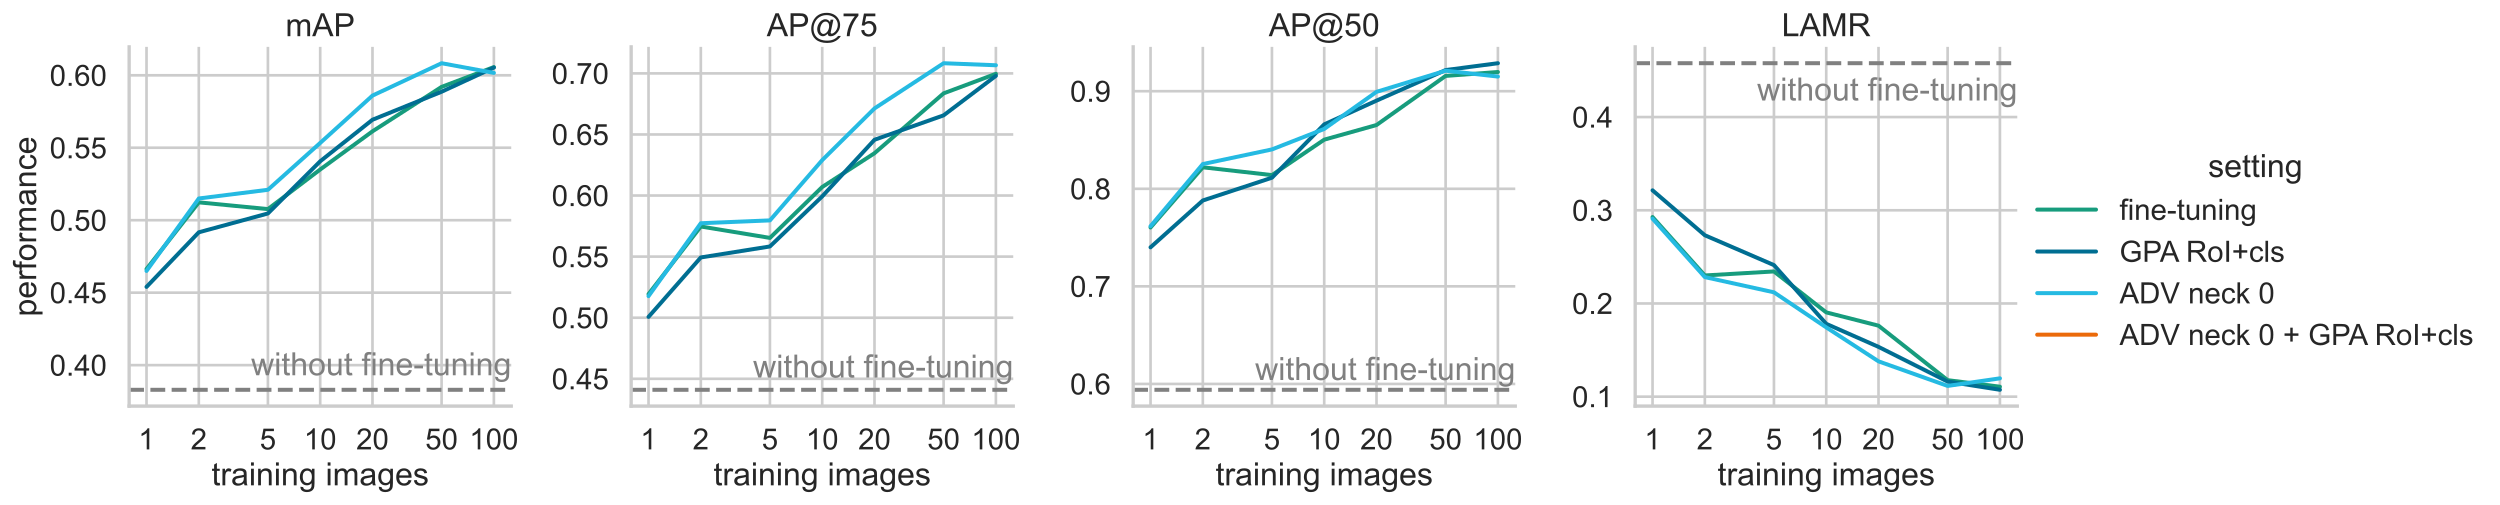 <?xml version="1.0" encoding="utf-8" standalone="no"?>
<!DOCTYPE svg PUBLIC "-//W3C//DTD SVG 1.1//EN"
  "http://www.w3.org/Graphics/SVG/1.1/DTD/svg11.dtd">
<!-- Created with matplotlib (https://matplotlib.org/) -->
<svg height="283.405pt" version="1.1" viewBox="0 0 1403.24 283.405" width="1403.24pt" xmlns="http://www.w3.org/2000/svg" xmlns:xlink="http://www.w3.org/1999/xlink">
 <defs>
  <style type="text/css">*{stroke-linecap:butt;stroke-linejoin:round;}</style>
 </defs>
 <g id="figure_1">
  <g id="patch_1">
   <path d="M 0 283.405 
L 1403.24 283.405 
L 1403.24 0 
L 0 0 
z
" style="fill:#ffffff;"/>
  </g>
  <g id="axes_1">
   <g id="patch_2">
    <path d="M 72.491 227.943 
L 286.959 227.943 
L 286.959 26.323 
L 72.491 26.323 
z
" style="fill:#ffffff;"/>
   </g>
   <g id="matplotlib.axis_1">
    <g id="xtick_1">
     <g id="line2d_1">
      <path clip-path="url(#p8c65867c55)" d="M 82.24 227.943 
L 82.24 26.323 
" style="fill:none;stroke:#cccccc;stroke-linecap:round;stroke-width:1.5;"/>
     </g>
     <g id="text_1">
      <!-- 1 -->
      <g style="fill:#262626;" transform="translate(77.652 252.254)scale(0.165 -0.165)">
       <defs>
        <path d="M 37.25 0 
L 28.469 0 
L 28.469 56 
Q 25.297 52.984 20.141 49.953 
Q 14.984 46.922 10.891 45.406 
L 10.891 53.906 
Q 18.266 57.375 23.781 62.297 
Q 29.297 67.234 31.594 71.875 
L 37.25 71.875 
z
" id="ArialMT-49"/>
       </defs>
       <use xlink:href="#ArialMT-49"/>
      </g>
     </g>
    </g>
    <g id="xtick_2">
     <g id="line2d_2">
      <path clip-path="url(#p8c65867c55)" d="M 111.586 227.943 
L 111.586 26.323 
" style="fill:none;stroke:#cccccc;stroke-linecap:round;stroke-width:1.5;"/>
     </g>
     <g id="text_2">
      <!-- 2 -->
      <g style="fill:#262626;" transform="translate(106.998 252.254)scale(0.165 -0.165)">
       <defs>
        <path d="M 50.344 8.453 
L 50.344 0 
L 3.031 0 
Q 2.938 3.172 4.047 6.109 
Q 5.859 10.938 9.828 15.625 
Q 13.812 20.312 21.344 26.469 
Q 33.016 36.031 37.109 41.625 
Q 41.219 47.219 41.219 52.203 
Q 41.219 57.422 37.469 61 
Q 33.734 64.594 27.734 64.594 
Q 21.391 64.594 17.578 60.781 
Q 13.766 56.984 13.719 50.25 
L 4.688 51.172 
Q 5.609 61.281 11.656 66.578 
Q 17.719 71.875 27.938 71.875 
Q 38.234 71.875 44.234 66.156 
Q 50.25 60.453 50.25 52 
Q 50.25 47.703 48.484 43.547 
Q 46.734 39.406 42.656 34.812 
Q 38.578 30.219 29.109 22.219 
Q 21.188 15.578 18.938 13.203 
Q 16.703 10.844 15.234 8.453 
z
" id="ArialMT-50"/>
       </defs>
       <use xlink:href="#ArialMT-50"/>
      </g>
     </g>
    </g>
    <g id="xtick_3">
     <g id="line2d_3">
      <path clip-path="url(#p8c65867c55)" d="M 150.379 227.943 
L 150.379 26.323 
" style="fill:none;stroke:#cccccc;stroke-linecap:round;stroke-width:1.5;"/>
     </g>
     <g id="text_3">
      <!-- 5 -->
      <g style="fill:#262626;" transform="translate(145.791 252.254)scale(0.165 -0.165)">
       <defs>
        <path d="M 4.156 18.75 
L 13.375 19.531 
Q 14.406 12.797 18.141 9.391 
Q 21.875 6 27.156 6 
Q 33.5 6 37.891 10.781 
Q 42.281 15.578 42.281 23.484 
Q 42.281 31 38.062 35.344 
Q 33.844 39.703 27 39.703 
Q 22.75 39.703 19.328 37.766 
Q 15.922 35.844 13.969 32.766 
L 5.719 33.844 
L 12.641 70.609 
L 48.25 70.609 
L 48.25 62.203 
L 19.672 62.203 
L 15.828 42.969 
Q 22.266 47.469 29.344 47.469 
Q 38.719 47.469 45.156 40.969 
Q 51.609 34.469 51.609 24.266 
Q 51.609 14.547 45.953 7.469 
Q 39.062 -1.219 27.156 -1.219 
Q 17.391 -1.219 11.203 4.25 
Q 5.031 9.719 4.156 18.75 
z
" id="ArialMT-53"/>
       </defs>
       <use xlink:href="#ArialMT-53"/>
      </g>
     </g>
    </g>
    <g id="xtick_4">
     <g id="line2d_4">
      <path clip-path="url(#p8c65867c55)" d="M 179.725 227.943 
L 179.725 26.323 
" style="fill:none;stroke:#cccccc;stroke-linecap:round;stroke-width:1.5;"/>
     </g>
     <g id="text_4">
      <!-- 10 -->
      <g style="fill:#262626;" transform="translate(170.55 252.254)scale(0.165 -0.165)">
       <defs>
        <path d="M 4.156 35.297 
Q 4.156 48 6.766 55.734 
Q 9.375 63.484 14.516 67.672 
Q 19.672 71.875 27.484 71.875 
Q 33.25 71.875 37.594 69.547 
Q 41.938 67.234 44.766 62.859 
Q 47.609 58.5 49.219 52.219 
Q 50.828 45.953 50.828 35.297 
Q 50.828 22.703 48.234 14.969 
Q 45.656 7.234 40.5 3 
Q 35.359 -1.219 27.484 -1.219 
Q 17.141 -1.219 11.234 6.203 
Q 4.156 15.141 4.156 35.297 
z
M 13.188 35.297 
Q 13.188 17.672 17.312 11.828 
Q 21.438 6 27.484 6 
Q 33.547 6 37.672 11.859 
Q 41.797 17.719 41.797 35.297 
Q 41.797 52.984 37.672 58.781 
Q 33.547 64.594 27.391 64.594 
Q 21.344 64.594 17.719 59.469 
Q 13.188 52.938 13.188 35.297 
z
" id="ArialMT-48"/>
       </defs>
       <use xlink:href="#ArialMT-49"/>
       <use x="55.615" xlink:href="#ArialMT-48"/>
      </g>
     </g>
    </g>
    <g id="xtick_5">
     <g id="line2d_5">
      <path clip-path="url(#p8c65867c55)" d="M 209.071 227.943 
L 209.071 26.323 
" style="fill:none;stroke:#cccccc;stroke-linecap:round;stroke-width:1.5;"/>
     </g>
     <g id="text_5">
      <!-- 20 -->
      <g style="fill:#262626;" transform="translate(199.896 252.254)scale(0.165 -0.165)">
       <use xlink:href="#ArialMT-50"/>
       <use x="55.615" xlink:href="#ArialMT-48"/>
      </g>
     </g>
    </g>
    <g id="xtick_6">
     <g id="line2d_6">
      <path clip-path="url(#p8c65867c55)" d="M 247.864 227.943 
L 247.864 26.323 
" style="fill:none;stroke:#cccccc;stroke-linecap:round;stroke-width:1.5;"/>
     </g>
     <g id="text_6">
      <!-- 50 -->
      <g style="fill:#262626;" transform="translate(238.689 252.254)scale(0.165 -0.165)">
       <use xlink:href="#ArialMT-53"/>
       <use x="55.615" xlink:href="#ArialMT-48"/>
      </g>
     </g>
    </g>
    <g id="xtick_7">
     <g id="line2d_7">
      <path clip-path="url(#p8c65867c55)" d="M 277.21 227.943 
L 277.21 26.323 
" style="fill:none;stroke:#cccccc;stroke-linecap:round;stroke-width:1.5;"/>
     </g>
     <g id="text_7">
      <!-- 100 -->
      <g style="fill:#262626;" transform="translate(263.447 252.254)scale(0.165 -0.165)">
       <use xlink:href="#ArialMT-49"/>
       <use x="55.615" xlink:href="#ArialMT-48"/>
       <use x="111.23" xlink:href="#ArialMT-48"/>
      </g>
     </g>
    </g>
    <g id="xtick_8"/>
    <g id="xtick_9"/>
    <g id="xtick_10"/>
    <g id="xtick_11"/>
    <g id="xtick_12"/>
    <g id="xtick_13"/>
    <g id="xtick_14"/>
    <g id="xtick_15"/>
    <g id="xtick_16"/>
    <g id="xtick_17"/>
    <g id="xtick_18"/>
    <g id="xtick_19"/>
    <g id="xtick_20"/>
    <g id="xtick_21"/>
    <g id="text_8">
     <!-- training images -->
     <g style="fill:#262626;" transform="translate(118.698 272.417)scale(0.18 -0.18)">
      <defs>
       <path d="M 25.781 7.859 
L 27.047 0.094 
Q 23.344 -0.688 20.406 -0.688 
Q 15.625 -0.688 12.984 0.828 
Q 10.359 2.344 9.281 4.812 
Q 8.203 7.281 8.203 15.188 
L 8.203 45.016 
L 1.766 45.016 
L 1.766 51.859 
L 8.203 51.859 
L 8.203 64.703 
L 16.938 69.969 
L 16.938 51.859 
L 25.781 51.859 
L 25.781 45.016 
L 16.938 45.016 
L 16.938 14.703 
Q 16.938 10.938 17.406 9.859 
Q 17.875 8.797 18.922 8.156 
Q 19.969 7.516 21.922 7.516 
Q 23.391 7.516 25.781 7.859 
z
" id="ArialMT-116"/>
       <path d="M 6.5 0 
L 6.5 51.859 
L 14.406 51.859 
L 14.406 44 
Q 17.438 49.516 20 51.266 
Q 22.562 53.031 25.641 53.031 
Q 30.078 53.031 34.672 50.203 
L 31.641 42.047 
Q 28.422 43.953 25.203 43.953 
Q 22.312 43.953 20.016 42.219 
Q 17.719 40.484 16.75 37.406 
Q 15.281 32.719 15.281 27.156 
L 15.281 0 
z
" id="ArialMT-114"/>
       <path d="M 40.438 6.391 
Q 35.547 2.25 31.031 0.531 
Q 26.516 -1.172 21.344 -1.172 
Q 12.797 -1.172 8.203 3 
Q 3.609 7.172 3.609 13.672 
Q 3.609 17.484 5.344 20.625 
Q 7.078 23.781 9.891 25.688 
Q 12.703 27.594 16.219 28.562 
Q 18.797 29.25 24.031 29.891 
Q 34.672 31.156 39.703 32.906 
Q 39.75 34.719 39.75 35.203 
Q 39.75 40.578 37.25 42.781 
Q 33.891 45.75 27.25 45.75 
Q 21.047 45.75 18.094 43.578 
Q 15.141 41.406 13.719 35.891 
L 5.125 37.062 
Q 6.297 42.578 8.984 45.969 
Q 11.672 49.359 16.75 51.188 
Q 21.828 53.031 28.516 53.031 
Q 35.156 53.031 39.297 51.469 
Q 43.453 49.906 45.406 47.531 
Q 47.359 45.172 48.141 41.547 
Q 48.578 39.312 48.578 33.453 
L 48.578 21.734 
Q 48.578 9.469 49.141 6.219 
Q 49.703 2.984 51.375 0 
L 42.188 0 
Q 40.828 2.734 40.438 6.391 
z
M 39.703 26.031 
Q 34.906 24.078 25.344 22.703 
Q 19.922 21.922 17.672 20.938 
Q 15.438 19.969 14.203 18.094 
Q 12.984 16.219 12.984 13.922 
Q 12.984 10.406 15.641 8.062 
Q 18.312 5.719 23.438 5.719 
Q 28.516 5.719 32.469 7.938 
Q 36.422 10.156 38.281 14.016 
Q 39.703 17 39.703 22.797 
z
" id="ArialMT-97"/>
       <path d="M 6.641 61.469 
L 6.641 71.578 
L 15.438 71.578 
L 15.438 61.469 
z
M 6.641 0 
L 6.641 51.859 
L 15.438 51.859 
L 15.438 0 
z
" id="ArialMT-105"/>
       <path d="M 6.594 0 
L 6.594 51.859 
L 14.5 51.859 
L 14.5 44.484 
Q 20.219 53.031 31 53.031 
Q 35.688 53.031 39.625 51.344 
Q 43.562 49.656 45.516 46.922 
Q 47.469 44.188 48.25 40.438 
Q 48.734 37.984 48.734 31.891 
L 48.734 0 
L 39.938 0 
L 39.938 31.547 
Q 39.938 36.922 38.906 39.578 
Q 37.891 42.234 35.281 43.812 
Q 32.672 45.406 29.156 45.406 
Q 23.531 45.406 19.453 41.844 
Q 15.375 38.281 15.375 28.328 
L 15.375 0 
z
" id="ArialMT-110"/>
       <path d="M 4.984 -4.297 
L 13.531 -5.562 
Q 14.062 -9.516 16.5 -11.328 
Q 19.781 -13.766 25.438 -13.766 
Q 31.547 -13.766 34.859 -11.328 
Q 38.188 -8.891 39.359 -4.5 
Q 40.047 -1.812 39.984 6.781 
Q 34.234 0 25.641 0 
Q 14.938 0 9.078 7.719 
Q 3.219 15.438 3.219 26.219 
Q 3.219 33.641 5.906 39.906 
Q 8.594 46.188 13.688 49.609 
Q 18.797 53.031 25.688 53.031 
Q 34.859 53.031 40.828 45.609 
L 40.828 51.859 
L 48.922 51.859 
L 48.922 7.031 
Q 48.922 -5.078 46.453 -10.125 
Q 44 -15.188 38.641 -18.109 
Q 33.297 -21.047 25.484 -21.047 
Q 16.219 -21.047 10.5 -16.875 
Q 4.781 -12.703 4.984 -4.297 
z
M 12.25 26.859 
Q 12.25 16.656 16.297 11.969 
Q 20.359 7.281 26.469 7.281 
Q 32.516 7.281 36.609 11.938 
Q 40.719 16.609 40.719 26.562 
Q 40.719 36.078 36.5 40.906 
Q 32.281 45.75 26.312 45.75 
Q 20.453 45.75 16.344 40.984 
Q 12.25 36.234 12.25 26.859 
z
" id="ArialMT-103"/>
       <path id="ArialMT-32"/>
       <path d="M 6.594 0 
L 6.594 51.859 
L 14.453 51.859 
L 14.453 44.578 
Q 16.891 48.391 20.938 50.703 
Q 25 53.031 30.172 53.031 
Q 35.938 53.031 39.625 50.641 
Q 43.312 48.25 44.828 43.953 
Q 50.984 53.031 60.844 53.031 
Q 68.562 53.031 72.703 48.75 
Q 76.859 44.484 76.859 35.594 
L 76.859 0 
L 68.109 0 
L 68.109 32.672 
Q 68.109 37.938 67.25 40.25 
Q 66.406 42.578 64.156 43.984 
Q 61.922 45.406 58.891 45.406 
Q 53.422 45.406 49.797 41.766 
Q 46.188 38.141 46.188 30.125 
L 46.188 0 
L 37.406 0 
L 37.406 33.688 
Q 37.406 39.547 35.25 42.469 
Q 33.109 45.406 28.219 45.406 
Q 24.516 45.406 21.359 43.453 
Q 18.219 41.5 16.797 37.734 
Q 15.375 33.984 15.375 26.906 
L 15.375 0 
z
" id="ArialMT-109"/>
       <path d="M 42.094 16.703 
L 51.172 15.578 
Q 49.031 7.625 43.219 3.219 
Q 37.406 -1.172 28.375 -1.172 
Q 17 -1.172 10.328 5.828 
Q 3.656 12.844 3.656 25.484 
Q 3.656 38.578 10.391 45.797 
Q 17.141 53.031 27.875 53.031 
Q 38.281 53.031 44.875 45.953 
Q 51.469 38.875 51.469 26.031 
Q 51.469 25.25 51.422 23.688 
L 12.75 23.688 
Q 13.234 15.141 17.578 10.594 
Q 21.922 6.062 28.422 6.062 
Q 33.25 6.062 36.672 8.594 
Q 40.094 11.141 42.094 16.703 
z
M 13.234 30.906 
L 42.188 30.906 
Q 41.609 37.453 38.875 40.719 
Q 34.672 45.797 27.984 45.797 
Q 21.922 45.797 17.797 41.75 
Q 13.672 37.703 13.234 30.906 
z
" id="ArialMT-101"/>
       <path d="M 3.078 15.484 
L 11.766 16.844 
Q 12.5 11.625 15.844 8.844 
Q 19.188 6.062 25.203 6.062 
Q 31.25 6.062 34.172 8.516 
Q 37.109 10.984 37.109 14.312 
Q 37.109 17.281 34.516 19 
Q 32.719 20.172 25.531 21.969 
Q 15.875 24.422 12.141 26.203 
Q 8.406 27.984 6.469 31.125 
Q 4.547 34.281 4.547 38.094 
Q 4.547 41.547 6.125 44.5 
Q 7.719 47.469 10.453 49.422 
Q 12.5 50.922 16.031 51.969 
Q 19.578 53.031 23.641 53.031 
Q 29.734 53.031 34.344 51.266 
Q 38.969 49.516 41.156 46.5 
Q 43.359 43.5 44.188 38.484 
L 35.594 37.312 
Q 35.016 41.312 32.203 43.547 
Q 29.391 45.797 24.266 45.797 
Q 18.219 45.797 15.625 43.797 
Q 13.031 41.797 13.031 39.109 
Q 13.031 37.406 14.109 36.031 
Q 15.188 34.625 17.484 33.688 
Q 18.797 33.203 25.25 31.453 
Q 34.578 28.953 38.25 27.359 
Q 41.938 25.781 44.031 22.75 
Q 46.141 19.734 46.141 15.234 
Q 46.141 10.844 43.578 6.953 
Q 41.016 3.078 36.172 0.953 
Q 31.344 -1.172 25.25 -1.172 
Q 15.141 -1.172 9.844 3.031 
Q 4.547 7.234 3.078 15.484 
z
" id="ArialMT-115"/>
      </defs>
      <use xlink:href="#ArialMT-116"/>
      <use x="27.783" xlink:href="#ArialMT-114"/>
      <use x="61.084" xlink:href="#ArialMT-97"/>
      <use x="116.699" xlink:href="#ArialMT-105"/>
      <use x="138.916" xlink:href="#ArialMT-110"/>
      <use x="194.531" xlink:href="#ArialMT-105"/>
      <use x="216.748" xlink:href="#ArialMT-110"/>
      <use x="272.363" xlink:href="#ArialMT-103"/>
      <use x="327.979" xlink:href="#ArialMT-32"/>
      <use x="355.762" xlink:href="#ArialMT-105"/>
      <use x="377.979" xlink:href="#ArialMT-109"/>
      <use x="461.279" xlink:href="#ArialMT-97"/>
      <use x="516.895" xlink:href="#ArialMT-103"/>
      <use x="572.51" xlink:href="#ArialMT-101"/>
      <use x="628.125" xlink:href="#ArialMT-115"/>
     </g>
    </g>
   </g>
   <g id="matplotlib.axis_2">
    <g id="ytick_1">
     <g id="line2d_8">
      <path clip-path="url(#p8c65867c55)" d="M 72.491 204.95 
L 286.959 204.95 
" style="fill:none;stroke:#cccccc;stroke-linecap:round;stroke-width:1.5;"/>
     </g>
     <g id="text_9">
      <!-- 0.40 -->
      <g style="fill:#262626;" transform="translate(27.881 210.856)scale(0.165 -0.165)">
       <defs>
        <path d="M 9.078 0 
L 9.078 10.016 
L 19.094 10.016 
L 19.094 0 
z
" id="ArialMT-46"/>
        <path d="M 32.328 0 
L 32.328 17.141 
L 1.266 17.141 
L 1.266 25.203 
L 33.938 71.578 
L 41.109 71.578 
L 41.109 25.203 
L 50.781 25.203 
L 50.781 17.141 
L 41.109 17.141 
L 41.109 0 
z
M 32.328 25.203 
L 32.328 57.469 
L 9.906 25.203 
z
" id="ArialMT-52"/>
       </defs>
       <use xlink:href="#ArialMT-48"/>
       <use x="55.615" xlink:href="#ArialMT-46"/>
       <use x="83.398" xlink:href="#ArialMT-52"/>
       <use x="139.014" xlink:href="#ArialMT-48"/>
      </g>
     </g>
    </g>
    <g id="ytick_2">
     <g id="line2d_9">
      <path clip-path="url(#p8c65867c55)" d="M 72.491 164.279 
L 286.959 164.279 
" style="fill:none;stroke:#cccccc;stroke-linecap:round;stroke-width:1.5;"/>
     </g>
     <g id="text_10">
      <!-- 0.45 -->
      <g style="fill:#262626;" transform="translate(27.881 170.185)scale(0.165 -0.165)">
       <use xlink:href="#ArialMT-48"/>
       <use x="55.615" xlink:href="#ArialMT-46"/>
       <use x="83.398" xlink:href="#ArialMT-52"/>
       <use x="139.014" xlink:href="#ArialMT-53"/>
      </g>
     </g>
    </g>
    <g id="ytick_3">
     <g id="line2d_10">
      <path clip-path="url(#p8c65867c55)" d="M 72.491 123.608 
L 286.959 123.608 
" style="fill:none;stroke:#cccccc;stroke-linecap:round;stroke-width:1.5;"/>
     </g>
     <g id="text_11">
      <!-- 0.50 -->
      <g style="fill:#262626;" transform="translate(27.881 129.513)scale(0.165 -0.165)">
       <use xlink:href="#ArialMT-48"/>
       <use x="55.615" xlink:href="#ArialMT-46"/>
       <use x="83.398" xlink:href="#ArialMT-53"/>
       <use x="139.014" xlink:href="#ArialMT-48"/>
      </g>
     </g>
    </g>
    <g id="ytick_4">
     <g id="line2d_11">
      <path clip-path="url(#p8c65867c55)" d="M 72.491 82.937 
L 286.959 82.937 
" style="fill:none;stroke:#cccccc;stroke-linecap:round;stroke-width:1.5;"/>
     </g>
     <g id="text_12">
      <!-- 0.55 -->
      <g style="fill:#262626;" transform="translate(27.881 88.842)scale(0.165 -0.165)">
       <use xlink:href="#ArialMT-48"/>
       <use x="55.615" xlink:href="#ArialMT-46"/>
       <use x="83.398" xlink:href="#ArialMT-53"/>
       <use x="139.014" xlink:href="#ArialMT-53"/>
      </g>
     </g>
    </g>
    <g id="ytick_5">
     <g id="line2d_12">
      <path clip-path="url(#p8c65867c55)" d="M 72.491 42.266 
L 286.959 42.266 
" style="fill:none;stroke:#cccccc;stroke-linecap:round;stroke-width:1.5;"/>
     </g>
     <g id="text_13">
      <!-- 0.60 -->
      <g style="fill:#262626;" transform="translate(27.881 48.171)scale(0.165 -0.165)">
       <defs>
        <path d="M 49.75 54.047 
L 41.016 53.375 
Q 39.844 58.547 37.703 60.891 
Q 34.125 64.656 28.906 64.656 
Q 24.703 64.656 21.531 62.312 
Q 17.391 59.281 14.984 53.469 
Q 12.594 47.656 12.5 36.922 
Q 15.672 41.75 20.266 44.094 
Q 24.859 46.438 29.891 46.438 
Q 38.672 46.438 44.844 39.969 
Q 51.031 33.5 51.031 23.25 
Q 51.031 16.5 48.125 10.719 
Q 45.219 4.938 40.141 1.859 
Q 35.062 -1.219 28.609 -1.219 
Q 17.625 -1.219 10.688 6.859 
Q 3.766 14.938 3.766 33.5 
Q 3.766 54.25 11.422 63.672 
Q 18.109 71.875 29.438 71.875 
Q 37.891 71.875 43.281 67.141 
Q 48.688 62.406 49.75 54.047 
z
M 13.875 23.188 
Q 13.875 18.656 15.797 14.5 
Q 17.719 10.359 21.188 8.172 
Q 24.656 6 28.469 6 
Q 34.031 6 38.031 10.484 
Q 42.047 14.984 42.047 22.703 
Q 42.047 30.125 38.078 34.391 
Q 34.125 38.672 28.125 38.672 
Q 22.172 38.672 18.016 34.391 
Q 13.875 30.125 13.875 23.188 
z
" id="ArialMT-54"/>
       </defs>
       <use xlink:href="#ArialMT-48"/>
       <use x="55.615" xlink:href="#ArialMT-46"/>
       <use x="83.398" xlink:href="#ArialMT-54"/>
       <use x="139.014" xlink:href="#ArialMT-48"/>
      </g>
     </g>
    </g>
    <g id="text_14">
     <!-- performance -->
     <g style="fill:#262626;" transform="translate(20.303 177.653)rotate(-90)scale(0.18 -0.18)">
      <defs>
       <path d="M 6.594 -19.875 
L 6.594 51.859 
L 14.594 51.859 
L 14.594 45.125 
Q 17.438 49.078 21 51.047 
Q 24.562 53.031 29.641 53.031 
Q 36.281 53.031 41.359 49.609 
Q 46.438 46.188 49.016 39.953 
Q 51.609 33.734 51.609 26.312 
Q 51.609 18.359 48.75 11.984 
Q 45.906 5.609 40.453 2.219 
Q 35.016 -1.172 29 -1.172 
Q 24.609 -1.172 21.109 0.688 
Q 17.625 2.547 15.375 5.375 
L 15.375 -19.875 
z
M 14.547 25.641 
Q 14.547 15.625 18.594 10.844 
Q 22.656 6.062 28.422 6.062 
Q 34.281 6.062 38.453 11.016 
Q 42.625 15.969 42.625 26.375 
Q 42.625 36.281 38.547 41.203 
Q 34.469 46.141 28.812 46.141 
Q 23.188 46.141 18.859 40.891 
Q 14.547 35.641 14.547 25.641 
z
" id="ArialMT-112"/>
       <path d="M 8.688 0 
L 8.688 45.016 
L 0.922 45.016 
L 0.922 51.859 
L 8.688 51.859 
L 8.688 57.375 
Q 8.688 62.594 9.625 65.141 
Q 10.891 68.562 14.078 70.672 
Q 17.281 72.797 23.047 72.797 
Q 26.766 72.797 31.25 71.922 
L 29.938 64.266 
Q 27.203 64.75 24.75 64.75 
Q 20.75 64.75 19.094 63.031 
Q 17.438 61.328 17.438 56.641 
L 17.438 51.859 
L 27.547 51.859 
L 27.547 45.016 
L 17.438 45.016 
L 17.438 0 
z
" id="ArialMT-102"/>
       <path d="M 3.328 25.922 
Q 3.328 40.328 11.328 47.266 
Q 18.016 53.031 27.641 53.031 
Q 38.328 53.031 45.109 46.016 
Q 51.906 39.016 51.906 26.656 
Q 51.906 16.656 48.906 10.906 
Q 45.906 5.172 40.156 2 
Q 34.422 -1.172 27.641 -1.172 
Q 16.75 -1.172 10.031 5.812 
Q 3.328 12.797 3.328 25.922 
z
M 12.359 25.922 
Q 12.359 15.969 16.703 11.016 
Q 21.047 6.062 27.641 6.062 
Q 34.188 6.062 38.531 11.031 
Q 42.875 16.016 42.875 26.219 
Q 42.875 35.844 38.5 40.797 
Q 34.125 45.75 27.641 45.75 
Q 21.047 45.75 16.703 40.812 
Q 12.359 35.891 12.359 25.922 
z
" id="ArialMT-111"/>
       <path d="M 40.438 19 
L 49.078 17.875 
Q 47.656 8.938 41.812 3.875 
Q 35.984 -1.172 27.484 -1.172 
Q 16.844 -1.172 10.375 5.781 
Q 3.906 12.75 3.906 25.734 
Q 3.906 34.125 6.688 40.422 
Q 9.469 46.734 15.156 49.875 
Q 20.844 53.031 27.547 53.031 
Q 35.984 53.031 41.359 48.75 
Q 46.734 44.484 48.25 36.625 
L 39.703 35.297 
Q 38.484 40.531 35.375 43.156 
Q 32.281 45.797 27.875 45.797 
Q 21.234 45.797 17.078 41.031 
Q 12.938 36.281 12.938 25.984 
Q 12.938 15.531 16.938 10.797 
Q 20.953 6.062 27.391 6.062 
Q 32.562 6.062 36.031 9.234 
Q 39.5 12.406 40.438 19 
z
" id="ArialMT-99"/>
      </defs>
      <use xlink:href="#ArialMT-112"/>
      <use x="55.615" xlink:href="#ArialMT-101"/>
      <use x="111.23" xlink:href="#ArialMT-114"/>
      <use x="144.531" xlink:href="#ArialMT-102"/>
      <use x="172.314" xlink:href="#ArialMT-111"/>
      <use x="227.93" xlink:href="#ArialMT-114"/>
      <use x="261.23" xlink:href="#ArialMT-109"/>
      <use x="344.531" xlink:href="#ArialMT-97"/>
      <use x="400.146" xlink:href="#ArialMT-110"/>
      <use x="455.762" xlink:href="#ArialMT-99"/>
      <use x="505.762" xlink:href="#ArialMT-101"/>
     </g>
    </g>
   </g>
   <g id="line2d_13">
    <path clip-path="url(#p8c65867c55)" d="M 82.24 150.993 
L 111.586 113.576 
L 150.379 117.372 
L 179.725 95.139 
L 209.071 73.718 
L 247.864 48.774 
L 277.21 37.657 
" style="fill:none;stroke:#179c7d;stroke-linecap:round;stroke-width:2.25;"/>
   </g>
   <g id="line2d_14">
    <path clip-path="url(#p8c65867c55)" d="M 82.24 161.026 
L 111.586 130.387 
L 150.379 119.812 
L 179.725 90.529 
L 209.071 67.211 
L 247.864 51.485 
L 277.21 37.928 
" style="fill:none;stroke:#006e92;stroke-linecap:round;stroke-width:2.25;"/>
   </g>
   <g id="line2d_15">
    <path clip-path="url(#p8c65867c55)" d="M 82.24 152.078 
L 111.586 111.407 
L 150.379 106.526 
L 179.725 80.226 
L 209.071 53.654 
L 247.864 35.488 
L 277.21 40.91 
" style="fill:none;stroke:#25bae2;stroke-linecap:round;stroke-width:2.25;"/>
   </g>
   <g id="line2d_16"/>
   <g id="line2d_17"/>
   <g id="line2d_18"/>
   <g id="line2d_19"/>
   <g id="line2d_20">
    <path clip-path="url(#p8c65867c55)" d="M 72.491 218.779 
L 286.959 218.779 
" style="fill:none;stroke:#808080;stroke-dasharray:8.325,3.6;stroke-dashoffset:0;stroke-width:2.25;"/>
   </g>
   <g id="patch_3">
    <path d="M 72.491 227.943 
L 72.491 26.323 
" style="fill:none;stroke:#cccccc;stroke-linecap:square;stroke-linejoin:miter;stroke-width:1.875;"/>
   </g>
   <g id="patch_4">
    <path d="M 72.491 227.943 
L 286.959 227.943 
" style="fill:none;stroke:#cccccc;stroke-linecap:square;stroke-linejoin:miter;stroke-width:1.875;"/>
   </g>
   <g id="text_15">
    <!-- without fine-tuning -->
    <g style="fill:#808080;" transform="translate(140.932 210.644)scale(0.18 -0.18)">
     <defs>
      <path d="M 16.156 0 
L 0.297 51.859 
L 9.375 51.859 
L 17.625 21.922 
L 20.703 10.797 
Q 20.906 11.625 23.391 21.484 
L 31.641 51.859 
L 40.672 51.859 
L 48.438 21.781 
L 51.031 11.859 
L 54 21.875 
L 62.891 51.859 
L 71.438 51.859 
L 55.219 0 
L 46.094 0 
L 37.844 31.062 
L 35.844 39.891 
L 25.344 0 
z
" id="ArialMT-119"/>
      <path d="M 6.594 0 
L 6.594 71.578 
L 15.375 71.578 
L 15.375 45.906 
Q 21.531 53.031 30.906 53.031 
Q 36.672 53.031 40.922 50.75 
Q 45.172 48.484 47 44.484 
Q 48.828 40.484 48.828 32.859 
L 48.828 0 
L 40.047 0 
L 40.047 32.859 
Q 40.047 39.453 37.188 42.453 
Q 34.328 45.453 29.109 45.453 
Q 25.203 45.453 21.75 43.422 
Q 18.312 41.406 16.844 37.938 
Q 15.375 34.469 15.375 28.375 
L 15.375 0 
z
" id="ArialMT-104"/>
      <path d="M 40.578 0 
L 40.578 7.625 
Q 34.516 -1.172 24.125 -1.172 
Q 19.531 -1.172 15.547 0.578 
Q 11.578 2.344 9.641 5 
Q 7.719 7.672 6.938 11.531 
Q 6.391 14.109 6.391 19.734 
L 6.391 51.859 
L 15.188 51.859 
L 15.188 23.094 
Q 15.188 16.219 15.719 13.812 
Q 16.547 10.359 19.234 8.375 
Q 21.922 6.391 25.875 6.391 
Q 29.828 6.391 33.297 8.422 
Q 36.766 10.453 38.203 13.938 
Q 39.656 17.438 39.656 24.078 
L 39.656 51.859 
L 48.438 51.859 
L 48.438 0 
z
" id="ArialMT-117"/>
      <path d="M 3.172 21.484 
L 3.172 30.328 
L 30.172 30.328 
L 30.172 21.484 
z
" id="ArialMT-45"/>
     </defs>
     <use xlink:href="#ArialMT-119"/>
     <use x="72.217" xlink:href="#ArialMT-105"/>
     <use x="94.434" xlink:href="#ArialMT-116"/>
     <use x="122.217" xlink:href="#ArialMT-104"/>
     <use x="177.832" xlink:href="#ArialMT-111"/>
     <use x="233.447" xlink:href="#ArialMT-117"/>
     <use x="289.062" xlink:href="#ArialMT-116"/>
     <use x="316.846" xlink:href="#ArialMT-32"/>
     <use x="344.629" xlink:href="#ArialMT-102"/>
     <use x="372.412" xlink:href="#ArialMT-105"/>
     <use x="394.629" xlink:href="#ArialMT-110"/>
     <use x="450.244" xlink:href="#ArialMT-101"/>
     <use x="505.859" xlink:href="#ArialMT-45"/>
     <use x="539.16" xlink:href="#ArialMT-116"/>
     <use x="566.943" xlink:href="#ArialMT-117"/>
     <use x="622.559" xlink:href="#ArialMT-110"/>
     <use x="678.174" xlink:href="#ArialMT-105"/>
     <use x="700.391" xlink:href="#ArialMT-110"/>
     <use x="756.006" xlink:href="#ArialMT-103"/>
    </g>
   </g>
   <g id="text_16">
    <!-- mAP -->
    <g style="fill:#262626;" transform="translate(160.222 20.323)scale(0.18 -0.18)">
     <defs>
      <path d="M -0.141 0 
L 27.344 71.578 
L 37.547 71.578 
L 66.844 0 
L 56.062 0 
L 47.703 21.688 
L 17.781 21.688 
L 9.906 0 
z
M 20.516 29.391 
L 44.781 29.391 
L 37.312 49.219 
Q 33.891 58.25 32.234 64.062 
Q 30.859 57.172 28.375 50.391 
z
" id="ArialMT-65"/>
      <path d="M 7.719 0 
L 7.719 71.578 
L 34.719 71.578 
Q 41.844 71.578 45.609 70.906 
Q 50.875 70.016 54.438 67.547 
Q 58.016 65.094 60.188 60.641 
Q 62.359 56.203 62.359 50.875 
Q 62.359 41.75 56.547 35.422 
Q 50.734 29.109 35.547 29.109 
L 17.188 29.109 
L 17.188 0 
z
M 17.188 37.547 
L 35.688 37.547 
Q 44.875 37.547 48.734 40.969 
Q 52.594 44.391 52.594 50.594 
Q 52.594 55.078 50.312 58.266 
Q 48.047 61.469 44.344 62.5 
Q 41.938 63.141 35.5 63.141 
L 17.188 63.141 
z
" id="ArialMT-80"/>
     </defs>
     <use xlink:href="#ArialMT-109"/>
     <use x="83.301" xlink:href="#ArialMT-65"/>
     <use x="150" xlink:href="#ArialMT-80"/>
    </g>
   </g>
  </g>
  <g id="axes_2">
   <g id="patch_5">
    <path d="M 354.269 227.943 
L 568.736 227.943 
L 568.736 26.323 
L 354.269 26.323 
z
" style="fill:#ffffff;"/>
   </g>
   <g id="matplotlib.axis_3">
    <g id="xtick_22">
     <g id="line2d_21">
      <path clip-path="url(#pe594ff87f5)" d="M 364.017 227.943 
L 364.017 26.323 
" style="fill:none;stroke:#cccccc;stroke-linecap:round;stroke-width:1.5;"/>
     </g>
     <g id="text_17">
      <!-- 1 -->
      <g style="fill:#262626;" transform="translate(359.43 252.254)scale(0.165 -0.165)">
       <use xlink:href="#ArialMT-49"/>
      </g>
     </g>
    </g>
    <g id="xtick_23">
     <g id="line2d_22">
      <path clip-path="url(#pe594ff87f5)" d="M 393.363 227.943 
L 393.363 26.323 
" style="fill:none;stroke:#cccccc;stroke-linecap:round;stroke-width:1.5;"/>
     </g>
     <g id="text_18">
      <!-- 2 -->
      <g style="fill:#262626;" transform="translate(388.776 252.254)scale(0.165 -0.165)">
       <use xlink:href="#ArialMT-50"/>
      </g>
     </g>
    </g>
    <g id="xtick_24">
     <g id="line2d_23">
      <path clip-path="url(#pe594ff87f5)" d="M 432.157 227.943 
L 432.157 26.323 
" style="fill:none;stroke:#cccccc;stroke-linecap:round;stroke-width:1.5;"/>
     </g>
     <g id="text_19">
      <!-- 5 -->
      <g style="fill:#262626;" transform="translate(427.569 252.254)scale(0.165 -0.165)">
       <use xlink:href="#ArialMT-53"/>
      </g>
     </g>
    </g>
    <g id="xtick_25">
     <g id="line2d_24">
      <path clip-path="url(#pe594ff87f5)" d="M 461.503 227.943 
L 461.503 26.323 
" style="fill:none;stroke:#cccccc;stroke-linecap:round;stroke-width:1.5;"/>
     </g>
     <g id="text_20">
      <!-- 10 -->
      <g style="fill:#262626;" transform="translate(452.327 252.254)scale(0.165 -0.165)">
       <use xlink:href="#ArialMT-49"/>
       <use x="55.615" xlink:href="#ArialMT-48"/>
      </g>
     </g>
    </g>
    <g id="xtick_26">
     <g id="line2d_25">
      <path clip-path="url(#pe594ff87f5)" d="M 490.849 227.943 
L 490.849 26.323 
" style="fill:none;stroke:#cccccc;stroke-linecap:round;stroke-width:1.5;"/>
     </g>
     <g id="text_21">
      <!-- 20 -->
      <g style="fill:#262626;" transform="translate(481.673 252.254)scale(0.165 -0.165)">
       <use xlink:href="#ArialMT-50"/>
       <use x="55.615" xlink:href="#ArialMT-48"/>
      </g>
     </g>
    </g>
    <g id="xtick_27">
     <g id="line2d_26">
      <path clip-path="url(#pe594ff87f5)" d="M 529.642 227.943 
L 529.642 26.323 
" style="fill:none;stroke:#cccccc;stroke-linecap:round;stroke-width:1.5;"/>
     </g>
     <g id="text_22">
      <!-- 50 -->
      <g style="fill:#262626;" transform="translate(520.466 252.254)scale(0.165 -0.165)">
       <use xlink:href="#ArialMT-53"/>
       <use x="55.615" xlink:href="#ArialMT-48"/>
      </g>
     </g>
    </g>
    <g id="xtick_28">
     <g id="line2d_27">
      <path clip-path="url(#pe594ff87f5)" d="M 558.988 227.943 
L 558.988 26.323 
" style="fill:none;stroke:#cccccc;stroke-linecap:round;stroke-width:1.5;"/>
     </g>
     <g id="text_23">
      <!-- 100 -->
      <g style="fill:#262626;" transform="translate(545.224 252.254)scale(0.165 -0.165)">
       <use xlink:href="#ArialMT-49"/>
       <use x="55.615" xlink:href="#ArialMT-48"/>
       <use x="111.23" xlink:href="#ArialMT-48"/>
      </g>
     </g>
    </g>
    <g id="xtick_29"/>
    <g id="xtick_30"/>
    <g id="xtick_31"/>
    <g id="xtick_32"/>
    <g id="xtick_33"/>
    <g id="xtick_34"/>
    <g id="xtick_35"/>
    <g id="xtick_36"/>
    <g id="xtick_37"/>
    <g id="xtick_38"/>
    <g id="xtick_39"/>
    <g id="xtick_40"/>
    <g id="xtick_41"/>
    <g id="xtick_42"/>
    <g id="text_24">
     <!-- training images -->
     <g style="fill:#262626;" transform="translate(400.476 272.417)scale(0.18 -0.18)">
      <use xlink:href="#ArialMT-116"/>
      <use x="27.783" xlink:href="#ArialMT-114"/>
      <use x="61.084" xlink:href="#ArialMT-97"/>
      <use x="116.699" xlink:href="#ArialMT-105"/>
      <use x="138.916" xlink:href="#ArialMT-110"/>
      <use x="194.531" xlink:href="#ArialMT-105"/>
      <use x="216.748" xlink:href="#ArialMT-110"/>
      <use x="272.363" xlink:href="#ArialMT-103"/>
      <use x="327.979" xlink:href="#ArialMT-32"/>
      <use x="355.762" xlink:href="#ArialMT-105"/>
      <use x="377.979" xlink:href="#ArialMT-109"/>
      <use x="461.279" xlink:href="#ArialMT-97"/>
      <use x="516.895" xlink:href="#ArialMT-103"/>
      <use x="572.51" xlink:href="#ArialMT-101"/>
      <use x="628.125" xlink:href="#ArialMT-115"/>
     </g>
    </g>
   </g>
   <g id="matplotlib.axis_4">
    <g id="ytick_6">
     <g id="line2d_28">
      <path clip-path="url(#pe594ff87f5)" d="M 354.269 212.608 
L 568.736 212.608 
" style="fill:none;stroke:#cccccc;stroke-linecap:round;stroke-width:1.5;"/>
     </g>
     <g id="text_25">
      <!-- 0.45 -->
      <g style="fill:#262626;" transform="translate(309.658 218.513)scale(0.165 -0.165)">
       <use xlink:href="#ArialMT-48"/>
       <use x="55.615" xlink:href="#ArialMT-46"/>
       <use x="83.398" xlink:href="#ArialMT-52"/>
       <use x="139.014" xlink:href="#ArialMT-53"/>
      </g>
     </g>
    </g>
    <g id="ytick_7">
     <g id="line2d_29">
      <path clip-path="url(#pe594ff87f5)" d="M 354.269 178.327 
L 568.736 178.327 
" style="fill:none;stroke:#cccccc;stroke-linecap:round;stroke-width:1.5;"/>
     </g>
     <g id="text_26">
      <!-- 0.50 -->
      <g style="fill:#262626;" transform="translate(309.658 184.232)scale(0.165 -0.165)">
       <use xlink:href="#ArialMT-48"/>
       <use x="55.615" xlink:href="#ArialMT-46"/>
       <use x="83.398" xlink:href="#ArialMT-53"/>
       <use x="139.014" xlink:href="#ArialMT-48"/>
      </g>
     </g>
    </g>
    <g id="ytick_8">
     <g id="line2d_30">
      <path clip-path="url(#pe594ff87f5)" d="M 354.269 144.045 
L 568.736 144.045 
" style="fill:none;stroke:#cccccc;stroke-linecap:round;stroke-width:1.5;"/>
     </g>
     <g id="text_27">
      <!-- 0.55 -->
      <g style="fill:#262626;" transform="translate(309.658 149.95)scale(0.165 -0.165)">
       <use xlink:href="#ArialMT-48"/>
       <use x="55.615" xlink:href="#ArialMT-46"/>
       <use x="83.398" xlink:href="#ArialMT-53"/>
       <use x="139.014" xlink:href="#ArialMT-53"/>
      </g>
     </g>
    </g>
    <g id="ytick_9">
     <g id="line2d_31">
      <path clip-path="url(#pe594ff87f5)" d="M 354.269 109.764 
L 568.736 109.764 
" style="fill:none;stroke:#cccccc;stroke-linecap:round;stroke-width:1.5;"/>
     </g>
     <g id="text_28">
      <!-- 0.60 -->
      <g style="fill:#262626;" transform="translate(309.658 115.669)scale(0.165 -0.165)">
       <use xlink:href="#ArialMT-48"/>
       <use x="55.615" xlink:href="#ArialMT-46"/>
       <use x="83.398" xlink:href="#ArialMT-54"/>
       <use x="139.014" xlink:href="#ArialMT-48"/>
      </g>
     </g>
    </g>
    <g id="ytick_10">
     <g id="line2d_32">
      <path clip-path="url(#pe594ff87f5)" d="M 354.269 75.483 
L 568.736 75.483 
" style="fill:none;stroke:#cccccc;stroke-linecap:round;stroke-width:1.5;"/>
     </g>
     <g id="text_29">
      <!-- 0.65 -->
      <g style="fill:#262626;" transform="translate(309.658 81.388)scale(0.165 -0.165)">
       <use xlink:href="#ArialMT-48"/>
       <use x="55.615" xlink:href="#ArialMT-46"/>
       <use x="83.398" xlink:href="#ArialMT-54"/>
       <use x="139.014" xlink:href="#ArialMT-53"/>
      </g>
     </g>
    </g>
    <g id="ytick_11">
     <g id="line2d_33">
      <path clip-path="url(#pe594ff87f5)" d="M 354.269 41.201 
L 568.736 41.201 
" style="fill:none;stroke:#cccccc;stroke-linecap:round;stroke-width:1.5;"/>
     </g>
     <g id="text_30">
      <!-- 0.70 -->
      <g style="fill:#262626;" transform="translate(309.658 47.106)scale(0.165 -0.165)">
       <defs>
        <path d="M 4.734 62.203 
L 4.734 70.656 
L 51.078 70.656 
L 51.078 63.812 
Q 44.234 56.547 37.516 44.484 
Q 30.812 32.422 27.156 19.672 
Q 24.516 10.688 23.781 0 
L 14.75 0 
Q 14.891 8.453 18.062 20.406 
Q 21.234 32.375 27.172 43.484 
Q 33.109 54.594 39.797 62.203 
z
" id="ArialMT-55"/>
       </defs>
       <use xlink:href="#ArialMT-48"/>
       <use x="55.615" xlink:href="#ArialMT-46"/>
       <use x="83.398" xlink:href="#ArialMT-55"/>
       <use x="139.014" xlink:href="#ArialMT-48"/>
      </g>
     </g>
    </g>
   </g>
   <g id="line2d_34">
    <path clip-path="url(#pe594ff87f5)" d="M 364.017 165.071 
L 393.363 127.133 
L 432.157 133.532 
L 461.503 104.965 
L 490.849 85.996 
L 529.642 52.4 
L 558.988 41.43 
" style="fill:none;stroke:#179c7d;stroke-linecap:round;stroke-width:2.25;"/>
   </g>
   <g id="line2d_35">
    <path clip-path="url(#pe594ff87f5)" d="M 364.017 177.87 
L 393.363 144.502 
L 432.157 138.332 
L 461.503 110.221 
L 490.849 78.454 
L 529.642 64.741 
L 558.988 42.572 
" style="fill:none;stroke:#006e92;stroke-linecap:round;stroke-width:2.25;"/>
   </g>
   <g id="line2d_36">
    <path clip-path="url(#pe594ff87f5)" d="M 364.017 166.214 
L 393.363 125.305 
L 432.157 123.705 
L 461.503 89.881 
L 490.849 60.856 
L 529.642 35.488 
L 558.988 36.63 
" style="fill:none;stroke:#25bae2;stroke-linecap:round;stroke-width:2.25;"/>
   </g>
   <g id="line2d_37">
    <path clip-path="url(#pe594ff87f5)" d="M 354.269 218.779 
L 568.736 218.779 
" style="fill:none;stroke:#808080;stroke-dasharray:8.325,3.6;stroke-dashoffset:0;stroke-width:2.25;"/>
   </g>
   <g id="patch_6">
    <path d="M 354.269 227.943 
L 354.269 26.323 
" style="fill:none;stroke:#cccccc;stroke-linecap:square;stroke-linejoin:miter;stroke-width:1.875;"/>
   </g>
   <g id="patch_7">
    <path d="M 354.269 227.943 
L 568.736 227.943 
" style="fill:none;stroke:#cccccc;stroke-linecap:square;stroke-linejoin:miter;stroke-width:1.875;"/>
   </g>
   <g id="text_31">
    <!-- without fine-tuning -->
    <g style="fill:#808080;" transform="translate(422.709 211.922)scale(0.18 -0.18)">
     <use xlink:href="#ArialMT-119"/>
     <use x="72.217" xlink:href="#ArialMT-105"/>
     <use x="94.434" xlink:href="#ArialMT-116"/>
     <use x="122.217" xlink:href="#ArialMT-104"/>
     <use x="177.832" xlink:href="#ArialMT-111"/>
     <use x="233.447" xlink:href="#ArialMT-117"/>
     <use x="289.062" xlink:href="#ArialMT-116"/>
     <use x="316.846" xlink:href="#ArialMT-32"/>
     <use x="344.629" xlink:href="#ArialMT-102"/>
     <use x="372.412" xlink:href="#ArialMT-105"/>
     <use x="394.629" xlink:href="#ArialMT-110"/>
     <use x="450.244" xlink:href="#ArialMT-101"/>
     <use x="505.859" xlink:href="#ArialMT-45"/>
     <use x="539.16" xlink:href="#ArialMT-116"/>
     <use x="566.943" xlink:href="#ArialMT-117"/>
     <use x="622.559" xlink:href="#ArialMT-110"/>
     <use x="678.174" xlink:href="#ArialMT-105"/>
     <use x="700.391" xlink:href="#ArialMT-110"/>
     <use x="756.006" xlink:href="#ArialMT-103"/>
    </g>
   </g>
   <g id="text_32">
    <!-- AP@75 -->
    <g style="fill:#262626;" transform="translate(430.35 20.323)scale(0.18 -0.18)">
     <defs>
      <path d="M 56.688 7.953 
Q 53.516 4.297 49.578 2.078 
Q 45.656 -0.141 41.703 -0.141 
Q 37.359 -0.141 33.25 2.391 
Q 29.156 4.938 26.594 10.203 
Q 24.031 15.484 24.031 21.781 
Q 24.031 29.547 28 37.328 
Q 31.984 45.125 37.891 49.031 
Q 43.797 52.938 49.359 52.938 
Q 53.609 52.938 57.469 50.703 
Q 61.328 48.484 64.109 43.953 
L 65.766 51.516 
L 74.516 51.516 
L 67.484 18.75 
Q 66.016 11.922 66.016 11.188 
Q 66.016 9.859 67.016 8.906 
Q 68.016 7.953 69.438 7.953 
Q 72.016 7.953 76.219 10.938 
Q 81.781 14.844 85.031 21.406 
Q 88.281 27.984 88.281 34.969 
Q 88.281 43.109 84.109 50.188 
Q 79.938 57.281 71.656 61.516 
Q 63.375 65.766 53.375 65.766 
Q 41.938 65.766 32.484 60.422 
Q 23.047 55.078 17.844 45.094 
Q 12.641 35.109 12.641 23.688 
Q 12.641 11.719 17.844 3.078 
Q 23.047 -5.562 32.875 -9.688 
Q 42.719 -13.812 54.688 -13.812 
Q 67.484 -13.812 76.125 -9.516 
Q 84.766 -5.219 89.062 0.922 
L 97.906 0.922 
Q 95.406 -4.203 89.344 -9.516 
Q 83.297 -14.844 74.953 -17.938 
Q 66.609 -21.047 54.828 -21.047 
Q 44 -21.047 34.844 -18.266 
Q 25.688 -15.484 19.234 -9.891 
Q 12.797 -4.297 9.516 2.984 
Q 5.422 12.203 5.422 22.906 
Q 5.422 34.812 10.297 45.609 
Q 16.266 58.844 27.219 65.875 
Q 38.188 72.906 53.812 72.906 
Q 65.922 72.906 75.562 67.938 
Q 85.203 62.984 90.766 53.172 
Q 95.516 44.734 95.516 34.812 
Q 95.516 20.656 85.547 9.672 
Q 76.656 -0.203 66.109 -0.203 
Q 62.75 -0.203 60.672 0.828 
Q 58.594 1.859 57.625 3.766 
Q 56.984 4.984 56.688 7.953 
z
M 33.062 21.188 
Q 33.062 14.5 36.234 10.781 
Q 39.406 7.078 43.5 7.078 
Q 46.234 7.078 49.266 8.719 
Q 52.297 10.359 55.047 13.578 
Q 57.812 16.797 59.562 21.75 
Q 61.328 26.703 61.328 31.688 
Q 61.328 38.328 58.031 41.984 
Q 54.734 45.656 50 45.656 
Q 46.875 45.656 44.109 44.062 
Q 41.359 42.484 38.766 38.969 
Q 36.188 35.453 34.625 30.422 
Q 33.062 25.391 33.062 21.188 
z
" id="ArialMT-64"/>
     </defs>
     <use xlink:href="#ArialMT-65"/>
     <use x="66.699" xlink:href="#ArialMT-80"/>
     <use x="133.398" xlink:href="#ArialMT-64"/>
     <use x="234.912" xlink:href="#ArialMT-55"/>
     <use x="290.527" xlink:href="#ArialMT-53"/>
    </g>
   </g>
  </g>
  <g id="axes_3">
   <g id="patch_8">
    <path d="M 636.046 227.943 
L 850.514 227.943 
L 850.514 26.323 
L 636.046 26.323 
z
" style="fill:#ffffff;"/>
   </g>
   <g id="matplotlib.axis_5">
    <g id="xtick_43">
     <g id="line2d_38">
      <path clip-path="url(#pf9c66ff978)" d="M 645.795 227.943 
L 645.795 26.323 
" style="fill:none;stroke:#cccccc;stroke-linecap:round;stroke-width:1.5;"/>
     </g>
     <g id="text_33">
      <!-- 1 -->
      <g style="fill:#262626;" transform="translate(641.207 252.254)scale(0.165 -0.165)">
       <use xlink:href="#ArialMT-49"/>
      </g>
     </g>
    </g>
    <g id="xtick_44">
     <g id="line2d_39">
      <path clip-path="url(#pf9c66ff978)" d="M 675.141 227.943 
L 675.141 26.323 
" style="fill:none;stroke:#cccccc;stroke-linecap:round;stroke-width:1.5;"/>
     </g>
     <g id="text_34">
      <!-- 2 -->
      <g style="fill:#262626;" transform="translate(670.553 252.254)scale(0.165 -0.165)">
       <use xlink:href="#ArialMT-50"/>
      </g>
     </g>
    </g>
    <g id="xtick_45">
     <g id="line2d_40">
      <path clip-path="url(#pf9c66ff978)" d="M 713.934 227.943 
L 713.934 26.323 
" style="fill:none;stroke:#cccccc;stroke-linecap:round;stroke-width:1.5;"/>
     </g>
     <g id="text_35">
      <!-- 5 -->
      <g style="fill:#262626;" transform="translate(709.346 252.254)scale(0.165 -0.165)">
       <use xlink:href="#ArialMT-53"/>
      </g>
     </g>
    </g>
    <g id="xtick_46">
     <g id="line2d_41">
      <path clip-path="url(#pf9c66ff978)" d="M 743.28 227.943 
L 743.28 26.323 
" style="fill:none;stroke:#cccccc;stroke-linecap:round;stroke-width:1.5;"/>
     </g>
     <g id="text_36">
      <!-- 10 -->
      <g style="fill:#262626;" transform="translate(734.104 252.254)scale(0.165 -0.165)">
       <use xlink:href="#ArialMT-49"/>
       <use x="55.615" xlink:href="#ArialMT-48"/>
      </g>
     </g>
    </g>
    <g id="xtick_47">
     <g id="line2d_42">
      <path clip-path="url(#pf9c66ff978)" d="M 772.626 227.943 
L 772.626 26.323 
" style="fill:none;stroke:#cccccc;stroke-linecap:round;stroke-width:1.5;"/>
     </g>
     <g id="text_37">
      <!-- 20 -->
      <g style="fill:#262626;" transform="translate(763.45 252.254)scale(0.165 -0.165)">
       <use xlink:href="#ArialMT-50"/>
       <use x="55.615" xlink:href="#ArialMT-48"/>
      </g>
     </g>
    </g>
    <g id="xtick_48">
     <g id="line2d_43">
      <path clip-path="url(#pf9c66ff978)" d="M 811.419 227.943 
L 811.419 26.323 
" style="fill:none;stroke:#cccccc;stroke-linecap:round;stroke-width:1.5;"/>
     </g>
     <g id="text_38">
      <!-- 50 -->
      <g style="fill:#262626;" transform="translate(802.244 252.254)scale(0.165 -0.165)">
       <use xlink:href="#ArialMT-53"/>
       <use x="55.615" xlink:href="#ArialMT-48"/>
      </g>
     </g>
    </g>
    <g id="xtick_49">
     <g id="line2d_44">
      <path clip-path="url(#pf9c66ff978)" d="M 840.765 227.943 
L 840.765 26.323 
" style="fill:none;stroke:#cccccc;stroke-linecap:round;stroke-width:1.5;"/>
     </g>
     <g id="text_39">
      <!-- 100 -->
      <g style="fill:#262626;" transform="translate(827.002 252.254)scale(0.165 -0.165)">
       <use xlink:href="#ArialMT-49"/>
       <use x="55.615" xlink:href="#ArialMT-48"/>
       <use x="111.23" xlink:href="#ArialMT-48"/>
      </g>
     </g>
    </g>
    <g id="xtick_50"/>
    <g id="xtick_51"/>
    <g id="xtick_52"/>
    <g id="xtick_53"/>
    <g id="xtick_54"/>
    <g id="xtick_55"/>
    <g id="xtick_56"/>
    <g id="xtick_57"/>
    <g id="xtick_58"/>
    <g id="xtick_59"/>
    <g id="xtick_60"/>
    <g id="xtick_61"/>
    <g id="xtick_62"/>
    <g id="xtick_63"/>
    <g id="text_40">
     <!-- training images -->
     <g style="fill:#262626;" transform="translate(682.253 272.417)scale(0.18 -0.18)">
      <use xlink:href="#ArialMT-116"/>
      <use x="27.783" xlink:href="#ArialMT-114"/>
      <use x="61.084" xlink:href="#ArialMT-97"/>
      <use x="116.699" xlink:href="#ArialMT-105"/>
      <use x="138.916" xlink:href="#ArialMT-110"/>
      <use x="194.531" xlink:href="#ArialMT-105"/>
      <use x="216.748" xlink:href="#ArialMT-110"/>
      <use x="272.363" xlink:href="#ArialMT-103"/>
      <use x="327.979" xlink:href="#ArialMT-32"/>
      <use x="355.762" xlink:href="#ArialMT-105"/>
      <use x="377.979" xlink:href="#ArialMT-109"/>
      <use x="461.279" xlink:href="#ArialMT-97"/>
      <use x="516.895" xlink:href="#ArialMT-103"/>
      <use x="572.51" xlink:href="#ArialMT-101"/>
      <use x="628.125" xlink:href="#ArialMT-115"/>
     </g>
    </g>
   </g>
   <g id="matplotlib.axis_6">
    <g id="ytick_12">
     <g id="line2d_45">
      <path clip-path="url(#pf9c66ff978)" d="M 636.046 215.492 
L 850.514 215.492 
" style="fill:none;stroke:#cccccc;stroke-linecap:round;stroke-width:1.5;"/>
     </g>
     <g id="text_41">
      <!-- 0.6 -->
      <g style="fill:#262626;" transform="translate(600.611 221.398)scale(0.165 -0.165)">
       <use xlink:href="#ArialMT-48"/>
       <use x="55.615" xlink:href="#ArialMT-46"/>
       <use x="83.398" xlink:href="#ArialMT-54"/>
      </g>
     </g>
    </g>
    <g id="ytick_13">
     <g id="line2d_46">
      <path clip-path="url(#pf9c66ff978)" d="M 636.046 160.724 
L 850.514 160.724 
" style="fill:none;stroke:#cccccc;stroke-linecap:round;stroke-width:1.5;"/>
     </g>
     <g id="text_42">
      <!-- 0.7 -->
      <g style="fill:#262626;" transform="translate(600.611 166.629)scale(0.165 -0.165)">
       <use xlink:href="#ArialMT-48"/>
       <use x="55.615" xlink:href="#ArialMT-46"/>
       <use x="83.398" xlink:href="#ArialMT-55"/>
      </g>
     </g>
    </g>
    <g id="ytick_14">
     <g id="line2d_47">
      <path clip-path="url(#pf9c66ff978)" d="M 636.046 105.956 
L 850.514 105.956 
" style="fill:none;stroke:#cccccc;stroke-linecap:round;stroke-width:1.5;"/>
     </g>
     <g id="text_43">
      <!-- 0.8 -->
      <g style="fill:#262626;" transform="translate(600.611 111.861)scale(0.165 -0.165)">
       <defs>
        <path d="M 17.672 38.812 
Q 12.203 40.828 9.562 44.531 
Q 6.938 48.25 6.938 53.422 
Q 6.938 61.234 12.547 66.547 
Q 18.172 71.875 27.484 71.875 
Q 36.859 71.875 42.578 66.422 
Q 48.297 60.984 48.297 53.172 
Q 48.297 48.188 45.672 44.5 
Q 43.062 40.828 37.75 38.812 
Q 44.344 36.672 47.781 31.875 
Q 51.219 27.094 51.219 20.453 
Q 51.219 11.281 44.719 5.031 
Q 38.234 -1.219 27.641 -1.219 
Q 17.047 -1.219 10.547 5.047 
Q 4.047 11.328 4.047 20.703 
Q 4.047 27.688 7.594 32.391 
Q 11.141 37.109 17.672 38.812 
z
M 15.922 53.719 
Q 15.922 48.641 19.188 45.406 
Q 22.469 42.188 27.688 42.188 
Q 32.766 42.188 36.016 45.375 
Q 39.266 48.578 39.266 53.219 
Q 39.266 58.062 35.906 61.359 
Q 32.562 64.656 27.594 64.656 
Q 22.562 64.656 19.234 61.422 
Q 15.922 58.203 15.922 53.719 
z
M 13.094 20.656 
Q 13.094 16.891 14.875 13.375 
Q 16.656 9.859 20.172 7.922 
Q 23.688 6 27.734 6 
Q 34.031 6 38.125 10.047 
Q 42.234 14.109 42.234 20.359 
Q 42.234 26.703 38.016 30.859 
Q 33.797 35.016 27.438 35.016 
Q 21.234 35.016 17.156 30.906 
Q 13.094 26.812 13.094 20.656 
z
" id="ArialMT-56"/>
       </defs>
       <use xlink:href="#ArialMT-48"/>
       <use x="55.615" xlink:href="#ArialMT-46"/>
       <use x="83.398" xlink:href="#ArialMT-56"/>
      </g>
     </g>
    </g>
    <g id="ytick_15">
     <g id="line2d_48">
      <path clip-path="url(#pf9c66ff978)" d="M 636.046 51.188 
L 850.514 51.188 
" style="fill:none;stroke:#cccccc;stroke-linecap:round;stroke-width:1.5;"/>
     </g>
     <g id="text_44">
      <!-- 0.9 -->
      <g style="fill:#262626;" transform="translate(600.611 57.093)scale(0.165 -0.165)">
       <defs>
        <path d="M 5.469 16.547 
L 13.922 17.328 
Q 14.984 11.375 18.016 8.688 
Q 21.047 6 25.781 6 
Q 29.828 6 32.875 7.859 
Q 35.938 9.719 37.891 12.812 
Q 39.844 15.922 41.156 21.188 
Q 42.484 26.469 42.484 31.938 
Q 42.484 32.516 42.438 33.688 
Q 39.797 29.5 35.234 26.875 
Q 30.672 24.266 25.344 24.266 
Q 16.453 24.266 10.297 30.703 
Q 4.156 37.156 4.156 47.703 
Q 4.156 58.594 10.578 65.234 
Q 17 71.875 26.656 71.875 
Q 33.641 71.875 39.422 68.109 
Q 45.219 64.359 48.219 57.391 
Q 51.219 50.438 51.219 37.25 
Q 51.219 23.531 48.234 15.406 
Q 45.266 7.281 39.375 3.031 
Q 33.5 -1.219 25.594 -1.219 
Q 17.188 -1.219 11.859 3.438 
Q 6.547 8.109 5.469 16.547 
z
M 41.453 48.141 
Q 41.453 55.719 37.422 60.156 
Q 33.406 64.594 27.734 64.594 
Q 21.875 64.594 17.531 59.812 
Q 13.188 55.031 13.188 47.406 
Q 13.188 40.578 17.312 36.297 
Q 21.438 32.031 27.484 32.031 
Q 33.594 32.031 37.516 36.297 
Q 41.453 40.578 41.453 48.141 
z
" id="ArialMT-57"/>
       </defs>
       <use xlink:href="#ArialMT-48"/>
       <use x="55.615" xlink:href="#ArialMT-46"/>
       <use x="83.398" xlink:href="#ArialMT-57"/>
      </g>
     </g>
    </g>
   </g>
   <g id="line2d_49">
    <path clip-path="url(#pf9c66ff978)" d="M 645.795 127.681 
L 675.141 93.907 
L 713.934 98.289 
L 743.28 78.389 
L 772.626 70.174 
L 811.419 42.608 
L 840.765 40.417 
" style="fill:none;stroke:#179c7d;stroke-linecap:round;stroke-width:2.25;"/>
   </g>
   <g id="line2d_50">
    <path clip-path="url(#pf9c66ff978)" d="M 645.795 138.817 
L 675.141 112.528 
L 713.934 99.749 
L 743.28 69.809 
L 772.626 56.482 
L 811.419 39.321 
L 840.765 35.488 
" style="fill:none;stroke:#006e92;stroke-linecap:round;stroke-width:2.25;"/>
   </g>
   <g id="line2d_51">
    <path clip-path="url(#pf9c66ff978)" d="M 645.795 126.951 
L 675.141 92.081 
L 713.934 83.866 
L 743.28 72.365 
L 772.626 51.553 
L 811.419 39.687 
L 840.765 42.973 
" style="fill:none;stroke:#25bae2;stroke-linecap:round;stroke-width:2.25;"/>
   </g>
   <g id="line2d_52">
    <path clip-path="url(#pf9c66ff978)" d="M 636.046 218.779 
L 850.514 218.779 
" style="fill:none;stroke:#808080;stroke-dasharray:8.325,3.6;stroke-dashoffset:0;stroke-width:2.25;"/>
   </g>
   <g id="patch_9">
    <path d="M 636.046 227.943 
L 636.046 26.323 
" style="fill:none;stroke:#cccccc;stroke-linecap:square;stroke-linejoin:miter;stroke-width:1.875;"/>
   </g>
   <g id="patch_10">
    <path d="M 636.046 227.943 
L 850.514 227.943 
" style="fill:none;stroke:#cccccc;stroke-linecap:square;stroke-linejoin:miter;stroke-width:1.875;"/>
   </g>
   <g id="text_45">
    <!-- without fine-tuning -->
    <g style="fill:#808080;" transform="translate(704.487 213.302)scale(0.18 -0.18)">
     <use xlink:href="#ArialMT-119"/>
     <use x="72.217" xlink:href="#ArialMT-105"/>
     <use x="94.434" xlink:href="#ArialMT-116"/>
     <use x="122.217" xlink:href="#ArialMT-104"/>
     <use x="177.832" xlink:href="#ArialMT-111"/>
     <use x="233.447" xlink:href="#ArialMT-117"/>
     <use x="289.062" xlink:href="#ArialMT-116"/>
     <use x="316.846" xlink:href="#ArialMT-32"/>
     <use x="344.629" xlink:href="#ArialMT-102"/>
     <use x="372.412" xlink:href="#ArialMT-105"/>
     <use x="394.629" xlink:href="#ArialMT-110"/>
     <use x="450.244" xlink:href="#ArialMT-101"/>
     <use x="505.859" xlink:href="#ArialMT-45"/>
     <use x="539.16" xlink:href="#ArialMT-116"/>
     <use x="566.943" xlink:href="#ArialMT-117"/>
     <use x="622.559" xlink:href="#ArialMT-110"/>
     <use x="678.174" xlink:href="#ArialMT-105"/>
     <use x="700.391" xlink:href="#ArialMT-110"/>
     <use x="756.006" xlink:href="#ArialMT-103"/>
    </g>
   </g>
   <g id="text_46">
    <!-- AP@50 -->
    <g style="fill:#262626;" transform="translate(712.127 20.323)scale(0.18 -0.18)">
     <use xlink:href="#ArialMT-65"/>
     <use x="66.699" xlink:href="#ArialMT-80"/>
     <use x="133.398" xlink:href="#ArialMT-64"/>
     <use x="234.912" xlink:href="#ArialMT-53"/>
     <use x="290.527" xlink:href="#ArialMT-48"/>
    </g>
   </g>
  </g>
  <g id="axes_4">
   <g id="patch_11">
    <path d="M 917.824 227.943 
L 1132.291 227.943 
L 1132.291 26.323 
L 917.824 26.323 
z
" style="fill:#ffffff;"/>
   </g>
   <g id="matplotlib.axis_7">
    <g id="xtick_64">
     <g id="line2d_53">
      <path clip-path="url(#pd953e2fcbb)" d="M 927.572 227.943 
L 927.572 26.323 
" style="fill:none;stroke:#cccccc;stroke-linecap:round;stroke-width:1.5;"/>
     </g>
     <g id="text_47">
      <!-- 1 -->
      <g style="fill:#262626;" transform="translate(922.984 252.254)scale(0.165 -0.165)">
       <use xlink:href="#ArialMT-49"/>
      </g>
     </g>
    </g>
    <g id="xtick_65">
     <g id="line2d_54">
      <path clip-path="url(#pd953e2fcbb)" d="M 956.918 227.943 
L 956.918 26.323 
" style="fill:none;stroke:#cccccc;stroke-linecap:round;stroke-width:1.5;"/>
     </g>
     <g id="text_48">
      <!-- 2 -->
      <g style="fill:#262626;" transform="translate(952.33 252.254)scale(0.165 -0.165)">
       <use xlink:href="#ArialMT-50"/>
      </g>
     </g>
    </g>
    <g id="xtick_66">
     <g id="line2d_55">
      <path clip-path="url(#pd953e2fcbb)" d="M 995.711 227.943 
L 995.711 26.323 
" style="fill:none;stroke:#cccccc;stroke-linecap:round;stroke-width:1.5;"/>
     </g>
     <g id="text_49">
      <!-- 5 -->
      <g style="fill:#262626;" transform="translate(991.124 252.254)scale(0.165 -0.165)">
       <use xlink:href="#ArialMT-53"/>
      </g>
     </g>
    </g>
    <g id="xtick_67">
     <g id="line2d_56">
      <path clip-path="url(#pd953e2fcbb)" d="M 1025.057 227.943 
L 1025.057 26.323 
" style="fill:none;stroke:#cccccc;stroke-linecap:round;stroke-width:1.5;"/>
     </g>
     <g id="text_50">
      <!-- 10 -->
      <g style="fill:#262626;" transform="translate(1015.882 252.254)scale(0.165 -0.165)">
       <use xlink:href="#ArialMT-49"/>
       <use x="55.615" xlink:href="#ArialMT-48"/>
      </g>
     </g>
    </g>
    <g id="xtick_68">
     <g id="line2d_57">
      <path clip-path="url(#pd953e2fcbb)" d="M 1054.403 227.943 
L 1054.403 26.323 
" style="fill:none;stroke:#cccccc;stroke-linecap:round;stroke-width:1.5;"/>
     </g>
     <g id="text_51">
      <!-- 20 -->
      <g style="fill:#262626;" transform="translate(1045.228 252.254)scale(0.165 -0.165)">
       <use xlink:href="#ArialMT-50"/>
       <use x="55.615" xlink:href="#ArialMT-48"/>
      </g>
     </g>
    </g>
    <g id="xtick_69">
     <g id="line2d_58">
      <path clip-path="url(#pd953e2fcbb)" d="M 1093.197 227.943 
L 1093.197 26.323 
" style="fill:none;stroke:#cccccc;stroke-linecap:round;stroke-width:1.5;"/>
     </g>
     <g id="text_52">
      <!-- 50 -->
      <g style="fill:#262626;" transform="translate(1084.021 252.254)scale(0.165 -0.165)">
       <use xlink:href="#ArialMT-53"/>
       <use x="55.615" xlink:href="#ArialMT-48"/>
      </g>
     </g>
    </g>
    <g id="xtick_70">
     <g id="line2d_59">
      <path clip-path="url(#pd953e2fcbb)" d="M 1122.543 227.943 
L 1122.543 26.323 
" style="fill:none;stroke:#cccccc;stroke-linecap:round;stroke-width:1.5;"/>
     </g>
     <g id="text_53">
      <!-- 100 -->
      <g style="fill:#262626;" transform="translate(1108.779 252.254)scale(0.165 -0.165)">
       <use xlink:href="#ArialMT-49"/>
       <use x="55.615" xlink:href="#ArialMT-48"/>
       <use x="111.23" xlink:href="#ArialMT-48"/>
      </g>
     </g>
    </g>
    <g id="xtick_71"/>
    <g id="xtick_72"/>
    <g id="xtick_73"/>
    <g id="xtick_74"/>
    <g id="xtick_75"/>
    <g id="xtick_76"/>
    <g id="xtick_77"/>
    <g id="xtick_78"/>
    <g id="xtick_79"/>
    <g id="xtick_80"/>
    <g id="xtick_81"/>
    <g id="xtick_82"/>
    <g id="xtick_83"/>
    <g id="xtick_84"/>
    <g id="text_54">
     <!-- training images -->
     <g style="fill:#262626;" transform="translate(964.03 272.417)scale(0.18 -0.18)">
      <use xlink:href="#ArialMT-116"/>
      <use x="27.783" xlink:href="#ArialMT-114"/>
      <use x="61.084" xlink:href="#ArialMT-97"/>
      <use x="116.699" xlink:href="#ArialMT-105"/>
      <use x="138.916" xlink:href="#ArialMT-110"/>
      <use x="194.531" xlink:href="#ArialMT-105"/>
      <use x="216.748" xlink:href="#ArialMT-110"/>
      <use x="272.363" xlink:href="#ArialMT-103"/>
      <use x="327.979" xlink:href="#ArialMT-32"/>
      <use x="355.762" xlink:href="#ArialMT-105"/>
      <use x="377.979" xlink:href="#ArialMT-109"/>
      <use x="461.279" xlink:href="#ArialMT-97"/>
      <use x="516.895" xlink:href="#ArialMT-103"/>
      <use x="572.51" xlink:href="#ArialMT-101"/>
      <use x="628.125" xlink:href="#ArialMT-115"/>
     </g>
    </g>
   </g>
   <g id="matplotlib.axis_8">
    <g id="ytick_16">
     <g id="line2d_60">
      <path clip-path="url(#pd953e2fcbb)" d="M 917.824 222.632 
L 1132.291 222.632 
" style="fill:none;stroke:#cccccc;stroke-linecap:round;stroke-width:1.5;"/>
     </g>
     <g id="text_55">
      <!-- 0.1 -->
      <g style="fill:#262626;" transform="translate(882.389 228.537)scale(0.165 -0.165)">
       <use xlink:href="#ArialMT-48"/>
       <use x="55.615" xlink:href="#ArialMT-46"/>
       <use x="83.398" xlink:href="#ArialMT-49"/>
      </g>
     </g>
    </g>
    <g id="ytick_17">
     <g id="line2d_61">
      <path clip-path="url(#pd953e2fcbb)" d="M 917.824 170.322 
L 1132.291 170.322 
" style="fill:none;stroke:#cccccc;stroke-linecap:round;stroke-width:1.5;"/>
     </g>
     <g id="text_56">
      <!-- 0.2 -->
      <g style="fill:#262626;" transform="translate(882.389 176.227)scale(0.165 -0.165)">
       <use xlink:href="#ArialMT-48"/>
       <use x="55.615" xlink:href="#ArialMT-46"/>
       <use x="83.398" xlink:href="#ArialMT-50"/>
      </g>
     </g>
    </g>
    <g id="ytick_18">
     <g id="line2d_62">
      <path clip-path="url(#pd953e2fcbb)" d="M 917.824 118.012 
L 1132.291 118.012 
" style="fill:none;stroke:#cccccc;stroke-linecap:round;stroke-width:1.5;"/>
     </g>
     <g id="text_57">
      <!-- 0.3 -->
      <g style="fill:#262626;" transform="translate(882.389 123.917)scale(0.165 -0.165)">
       <defs>
        <path d="M 4.203 18.891 
L 12.984 20.062 
Q 14.5 12.594 18.141 9.297 
Q 21.781 6 27 6 
Q 33.203 6 37.469 10.297 
Q 41.75 14.594 41.75 20.953 
Q 41.75 27 37.797 30.922 
Q 33.844 34.859 27.734 34.859 
Q 25.25 34.859 21.531 33.891 
L 22.516 41.609 
Q 23.391 41.5 23.922 41.5 
Q 29.547 41.5 34.031 44.422 
Q 38.531 47.359 38.531 53.469 
Q 38.531 58.297 35.25 61.469 
Q 31.984 64.656 26.812 64.656 
Q 21.688 64.656 18.266 61.422 
Q 14.844 58.203 13.875 51.766 
L 5.078 53.328 
Q 6.688 62.156 12.391 67.016 
Q 18.109 71.875 26.609 71.875 
Q 32.469 71.875 37.391 69.359 
Q 42.328 66.844 44.938 62.5 
Q 47.562 58.156 47.562 53.266 
Q 47.562 48.641 45.062 44.828 
Q 42.578 41.016 37.703 38.766 
Q 44.047 37.312 47.562 32.688 
Q 51.078 28.078 51.078 21.141 
Q 51.078 11.766 44.234 5.25 
Q 37.406 -1.266 26.953 -1.266 
Q 17.531 -1.266 11.297 4.344 
Q 5.078 9.969 4.203 18.891 
z
" id="ArialMT-51"/>
       </defs>
       <use xlink:href="#ArialMT-48"/>
       <use x="55.615" xlink:href="#ArialMT-46"/>
       <use x="83.398" xlink:href="#ArialMT-51"/>
      </g>
     </g>
    </g>
    <g id="ytick_19">
     <g id="line2d_63">
      <path clip-path="url(#pd953e2fcbb)" d="M 917.824 65.702 
L 1132.291 65.702 
" style="fill:none;stroke:#cccccc;stroke-linecap:round;stroke-width:1.5;"/>
     </g>
     <g id="text_58">
      <!-- 0.4 -->
      <g style="fill:#262626;" transform="translate(882.389 71.607)scale(0.165 -0.165)">
       <use xlink:href="#ArialMT-48"/>
       <use x="55.615" xlink:href="#ArialMT-46"/>
       <use x="83.398" xlink:href="#ArialMT-52"/>
      </g>
     </g>
    </g>
   </g>
   <g id="line2d_64">
    <path clip-path="url(#pd953e2fcbb)" d="M 927.572 121.831 
L 956.918 154.612 
L 995.711 152.362 
L 1025.057 175.344 
L 1054.403 182.807 
L 1093.197 213.391 
L 1122.543 217.052 
" style="fill:none;stroke:#179c7d;stroke-linecap:round;stroke-width:2.25;"/>
   </g>
   <g id="line2d_65">
    <path clip-path="url(#pd953e2fcbb)" d="M 927.572 106.835 
L 956.918 132.049 
L 995.711 148.805 
L 1025.057 181.761 
L 1054.403 194.699 
L 1093.197 214.193 
L 1122.543 218.779 
" style="fill:none;stroke:#006e92;stroke-linecap:round;stroke-width:2.25;"/>
   </g>
   <g id="line2d_66">
    <path clip-path="url(#pd953e2fcbb)" d="M 927.572 122.737 
L 956.918 155.536 
L 995.711 164.08 
L 1025.057 183.766 
L 1054.403 202.824 
L 1093.197 216.616 
L 1122.543 212.362 
" style="fill:none;stroke:#25bae2;stroke-linecap:round;stroke-width:2.25;"/>
   </g>
   <g id="line2d_67">
    <path clip-path="url(#pd953e2fcbb)" d="M 917.824 35.488 
L 1132.291 35.488 
" style="fill:none;stroke:#808080;stroke-dasharray:8.325,3.6;stroke-dashoffset:0;stroke-width:2.25;"/>
   </g>
   <g id="patch_12">
    <path d="M 917.824 227.943 
L 917.824 26.323 
" style="fill:none;stroke:#cccccc;stroke-linecap:square;stroke-linejoin:miter;stroke-width:1.875;"/>
   </g>
   <g id="patch_13">
    <path d="M 917.824 227.943 
L 1132.291 227.943 
" style="fill:none;stroke:#cccccc;stroke-linecap:square;stroke-linejoin:miter;stroke-width:1.875;"/>
   </g>
   <g id="text_59">
    <!-- without fine-tuning -->
    <g style="fill:#808080;" transform="translate(986.264 56.412)scale(0.18 -0.18)">
     <use xlink:href="#ArialMT-119"/>
     <use x="72.217" xlink:href="#ArialMT-105"/>
     <use x="94.434" xlink:href="#ArialMT-116"/>
     <use x="122.217" xlink:href="#ArialMT-104"/>
     <use x="177.832" xlink:href="#ArialMT-111"/>
     <use x="233.447" xlink:href="#ArialMT-117"/>
     <use x="289.062" xlink:href="#ArialMT-116"/>
     <use x="316.846" xlink:href="#ArialMT-32"/>
     <use x="344.629" xlink:href="#ArialMT-102"/>
     <use x="372.412" xlink:href="#ArialMT-105"/>
     <use x="394.629" xlink:href="#ArialMT-110"/>
     <use x="450.244" xlink:href="#ArialMT-101"/>
     <use x="505.859" xlink:href="#ArialMT-45"/>
     <use x="539.16" xlink:href="#ArialMT-116"/>
     <use x="566.943" xlink:href="#ArialMT-117"/>
     <use x="622.559" xlink:href="#ArialMT-110"/>
     <use x="678.174" xlink:href="#ArialMT-105"/>
     <use x="700.391" xlink:href="#ArialMT-110"/>
     <use x="756.006" xlink:href="#ArialMT-103"/>
    </g>
   </g>
   <g id="text_60">
    <!-- LAMR -->
    <g style="fill:#262626;" transform="translate(1000.053 20.323)scale(0.18 -0.18)">
     <defs>
      <path d="M 7.328 0 
L 7.328 71.578 
L 16.797 71.578 
L 16.797 8.453 
L 52.047 8.453 
L 52.047 0 
z
" id="ArialMT-76"/>
      <path d="M 7.422 0 
L 7.422 71.578 
L 21.688 71.578 
L 38.625 20.906 
Q 40.969 13.812 42.047 10.297 
Q 43.266 14.203 45.844 21.781 
L 62.984 71.578 
L 75.734 71.578 
L 75.734 0 
L 66.609 0 
L 66.609 59.906 
L 45.797 0 
L 37.25 0 
L 16.547 60.938 
L 16.547 0 
z
" id="ArialMT-77"/>
      <path d="M 7.859 0 
L 7.859 71.578 
L 39.594 71.578 
Q 49.172 71.578 54.141 69.641 
Q 59.125 67.719 62.109 62.828 
Q 65.094 57.953 65.094 52.047 
Q 65.094 44.438 60.156 39.203 
Q 55.219 33.984 44.922 32.562 
Q 48.688 30.766 50.641 29 
Q 54.781 25.203 58.5 19.484 
L 70.953 0 
L 59.031 0 
L 49.562 14.891 
Q 45.406 21.344 42.719 24.75 
Q 40.047 28.172 37.922 29.531 
Q 35.797 30.906 33.594 31.453 
Q 31.984 31.781 28.328 31.781 
L 17.328 31.781 
L 17.328 0 
z
M 17.328 39.984 
L 37.703 39.984 
Q 44.188 39.984 47.844 41.328 
Q 51.516 42.672 53.422 45.625 
Q 55.328 48.578 55.328 52.047 
Q 55.328 57.125 51.641 60.391 
Q 47.953 63.672 39.984 63.672 
L 17.328 63.672 
z
" id="ArialMT-82"/>
     </defs>
     <use xlink:href="#ArialMT-76"/>
     <use x="55.615" xlink:href="#ArialMT-65"/>
     <use x="122.314" xlink:href="#ArialMT-77"/>
     <use x="205.615" xlink:href="#ArialMT-82"/>
    </g>
   </g>
  </g>
  <g id="legend_1">
   <g id="text_61">
    <!-- setting -->
    <g style="fill:#262626;" transform="translate(1239.419 99.374)scale(0.18 -0.18)">
     <use xlink:href="#ArialMT-115"/>
     <use x="50" xlink:href="#ArialMT-101"/>
     <use x="105.615" xlink:href="#ArialMT-116"/>
     <use x="133.398" xlink:href="#ArialMT-116"/>
     <use x="161.182" xlink:href="#ArialMT-105"/>
     <use x="183.398" xlink:href="#ArialMT-110"/>
     <use x="239.014" xlink:href="#ArialMT-103"/>
    </g>
   </g>
   <g id="line2d_68">
    <path d="M 1143.479 117.649 
L 1176.479 117.649 
" style="fill:none;stroke:#179c7d;stroke-linecap:round;stroke-width:2.25;"/>
   </g>
   <g id="line2d_69"/>
   <g id="text_62">
    <!-- fine-tuning -->
    <g style="fill:#262626;" transform="translate(1189.679 123.424)scale(0.165 -0.165)">
     <use xlink:href="#ArialMT-102"/>
     <use x="27.783" xlink:href="#ArialMT-105"/>
     <use x="50" xlink:href="#ArialMT-110"/>
     <use x="105.615" xlink:href="#ArialMT-101"/>
     <use x="161.23" xlink:href="#ArialMT-45"/>
     <use x="194.531" xlink:href="#ArialMT-116"/>
     <use x="222.314" xlink:href="#ArialMT-117"/>
     <use x="277.93" xlink:href="#ArialMT-110"/>
     <use x="333.545" xlink:href="#ArialMT-105"/>
     <use x="355.762" xlink:href="#ArialMT-110"/>
     <use x="411.377" xlink:href="#ArialMT-103"/>
    </g>
   </g>
   <g id="line2d_70">
    <path d="M 1143.479 141.182 
L 1176.479 141.182 
" style="fill:none;stroke:#006e92;stroke-linecap:round;stroke-width:2.25;"/>
   </g>
   <g id="line2d_71"/>
   <g id="text_63">
    <!-- GPA RoI+cls -->
    <g style="fill:#262626;" transform="translate(1189.679 146.957)scale(0.165 -0.165)">
     <defs>
      <path d="M 41.219 28.078 
L 41.219 36.469 
L 71.531 36.531 
L 71.531 9.969 
Q 64.547 4.391 57.125 1.578 
Q 49.703 -1.219 41.891 -1.219 
Q 31.344 -1.219 22.719 3.297 
Q 14.109 7.812 9.719 16.359 
Q 5.328 24.906 5.328 35.453 
Q 5.328 45.906 9.688 54.953 
Q 14.062 64.016 22.266 68.406 
Q 30.469 72.797 41.156 72.797 
Q 48.922 72.797 55.188 70.281 
Q 61.469 67.781 65.031 63.281 
Q 68.609 58.797 70.453 51.562 
L 61.922 49.219 
Q 60.297 54.688 57.906 57.812 
Q 55.516 60.938 51.062 62.812 
Q 46.625 64.703 41.219 64.703 
Q 34.719 64.703 29.984 62.719 
Q 25.25 60.75 22.344 57.516 
Q 19.438 54.297 17.828 50.438 
Q 15.094 43.797 15.094 36.031 
Q 15.094 26.469 18.391 20.016 
Q 21.688 13.578 27.984 10.453 
Q 34.281 7.328 41.359 7.328 
Q 47.516 7.328 53.375 9.688 
Q 59.234 12.062 62.25 14.75 
L 62.25 28.078 
z
" id="ArialMT-71"/>
      <path d="M 9.328 0 
L 9.328 71.578 
L 18.797 71.578 
L 18.797 0 
z
" id="ArialMT-73"/>
      <path d="M 25.047 11.578 
L 25.047 31.203 
L 5.562 31.203 
L 5.562 39.406 
L 25.047 39.406 
L 25.047 58.891 
L 33.344 58.891 
L 33.344 39.406 
L 52.828 39.406 
L 52.828 31.203 
L 33.344 31.203 
L 33.344 11.578 
z
" id="ArialMT-43"/>
      <path d="M 6.391 0 
L 6.391 71.578 
L 15.188 71.578 
L 15.188 0 
z
" id="ArialMT-108"/>
     </defs>
     <use xlink:href="#ArialMT-71"/>
     <use x="77.783" xlink:href="#ArialMT-80"/>
     <use x="137.107" xlink:href="#ArialMT-65"/>
     <use x="198.307" xlink:href="#ArialMT-32"/>
     <use x="226.09" xlink:href="#ArialMT-82"/>
     <use x="298.307" xlink:href="#ArialMT-111"/>
     <use x="353.922" xlink:href="#ArialMT-73"/>
     <use x="381.705" xlink:href="#ArialMT-43"/>
     <use x="440.104" xlink:href="#ArialMT-99"/>
     <use x="490.104" xlink:href="#ArialMT-108"/>
     <use x="512.32" xlink:href="#ArialMT-115"/>
    </g>
   </g>
   <g id="line2d_72">
    <path d="M 1143.479 164.522 
L 1176.479 164.522 
" style="fill:none;stroke:#25bae2;stroke-linecap:round;stroke-width:2.25;"/>
   </g>
   <g id="line2d_73"/>
   <g id="text_64">
    <!-- ADV neck 0 -->
    <g style="fill:#262626;" transform="translate(1189.679 170.297)scale(0.165 -0.165)">
     <defs>
      <path d="M 7.719 0 
L 7.719 71.578 
L 32.375 71.578 
Q 40.719 71.578 45.125 70.562 
Q 51.266 69.141 55.609 65.438 
Q 61.281 60.641 64.078 53.188 
Q 66.891 45.75 66.891 36.188 
Q 66.891 28.031 64.984 21.734 
Q 63.094 15.438 60.109 11.297 
Q 57.125 7.172 53.578 4.797 
Q 50.047 2.438 45.047 1.219 
Q 40.047 0 33.547 0 
z
M 17.188 8.453 
L 32.469 8.453 
Q 39.547 8.453 43.578 9.766 
Q 47.609 11.078 50 13.484 
Q 53.375 16.844 55.25 22.531 
Q 57.125 28.219 57.125 36.328 
Q 57.125 47.562 53.438 53.594 
Q 49.75 59.625 44.484 61.672 
Q 40.672 63.141 32.234 63.141 
L 17.188 63.141 
z
" id="ArialMT-68"/>
      <path d="M 28.172 0 
L 0.438 71.578 
L 10.688 71.578 
L 29.297 19.578 
Q 31.547 13.328 33.062 7.859 
Q 34.719 13.719 36.922 19.578 
L 56.25 71.578 
L 65.922 71.578 
L 37.891 0 
z
" id="ArialMT-86"/>
      <path d="M 6.641 0 
L 6.641 71.578 
L 15.438 71.578 
L 15.438 30.766 
L 36.234 51.859 
L 47.609 51.859 
L 27.781 32.625 
L 49.609 0 
L 38.766 0 
L 21.625 26.516 
L 15.438 20.562 
L 15.438 0 
z
" id="ArialMT-107"/>
     </defs>
     <use xlink:href="#ArialMT-65"/>
     <use x="66.699" xlink:href="#ArialMT-68"/>
     <use x="138.916" xlink:href="#ArialMT-86"/>
     <use x="205.615" xlink:href="#ArialMT-32"/>
     <use x="233.398" xlink:href="#ArialMT-110"/>
     <use x="289.014" xlink:href="#ArialMT-101"/>
     <use x="344.629" xlink:href="#ArialMT-99"/>
     <use x="394.629" xlink:href="#ArialMT-107"/>
     <use x="444.629" xlink:href="#ArialMT-32"/>
     <use x="472.412" xlink:href="#ArialMT-48"/>
    </g>
   </g>
   <g id="line2d_74">
    <path d="M 1143.479 187.861 
L 1176.479 187.861 
" style="fill:none;stroke:#eb6a0a;stroke-linecap:round;stroke-width:2.25;"/>
   </g>
   <g id="line2d_75"/>
   <g id="text_65">
    <!-- ADV neck 0 + GPA RoI+cls -->
    <g style="fill:#262626;" transform="translate(1189.679 193.636)scale(0.165 -0.165)">
     <use xlink:href="#ArialMT-65"/>
     <use x="66.699" xlink:href="#ArialMT-68"/>
     <use x="138.916" xlink:href="#ArialMT-86"/>
     <use x="205.615" xlink:href="#ArialMT-32"/>
     <use x="233.398" xlink:href="#ArialMT-110"/>
     <use x="289.014" xlink:href="#ArialMT-101"/>
     <use x="344.629" xlink:href="#ArialMT-99"/>
     <use x="394.629" xlink:href="#ArialMT-107"/>
     <use x="444.629" xlink:href="#ArialMT-32"/>
     <use x="472.412" xlink:href="#ArialMT-48"/>
     <use x="528.027" xlink:href="#ArialMT-32"/>
     <use x="555.811" xlink:href="#ArialMT-43"/>
     <use x="614.209" xlink:href="#ArialMT-32"/>
     <use x="641.992" xlink:href="#ArialMT-71"/>
     <use x="719.775" xlink:href="#ArialMT-80"/>
     <use x="779.1" xlink:href="#ArialMT-65"/>
     <use x="840.299" xlink:href="#ArialMT-32"/>
     <use x="868.082" xlink:href="#ArialMT-82"/>
     <use x="940.299" xlink:href="#ArialMT-111"/>
     <use x="995.914" xlink:href="#ArialMT-73"/>
     <use x="1023.697" xlink:href="#ArialMT-43"/>
     <use x="1082.096" xlink:href="#ArialMT-99"/>
     <use x="1132.096" xlink:href="#ArialMT-108"/>
     <use x="1154.312" xlink:href="#ArialMT-115"/>
    </g>
   </g>
  </g>
 </g>
 <defs>
  <clipPath id="p8c65867c55">
   <rect height="201.62" width="214.467" x="72.491" y="26.323"/>
  </clipPath>
  <clipPath id="pe594ff87f5">
   <rect height="201.62" width="214.467" x="354.269" y="26.323"/>
  </clipPath>
  <clipPath id="pf9c66ff978">
   <rect height="201.62" width="214.467" x="636.046" y="26.323"/>
  </clipPath>
  <clipPath id="pd953e2fcbb">
   <rect height="201.62" width="214.467" x="917.824" y="26.323"/>
  </clipPath>
 </defs>
</svg>
